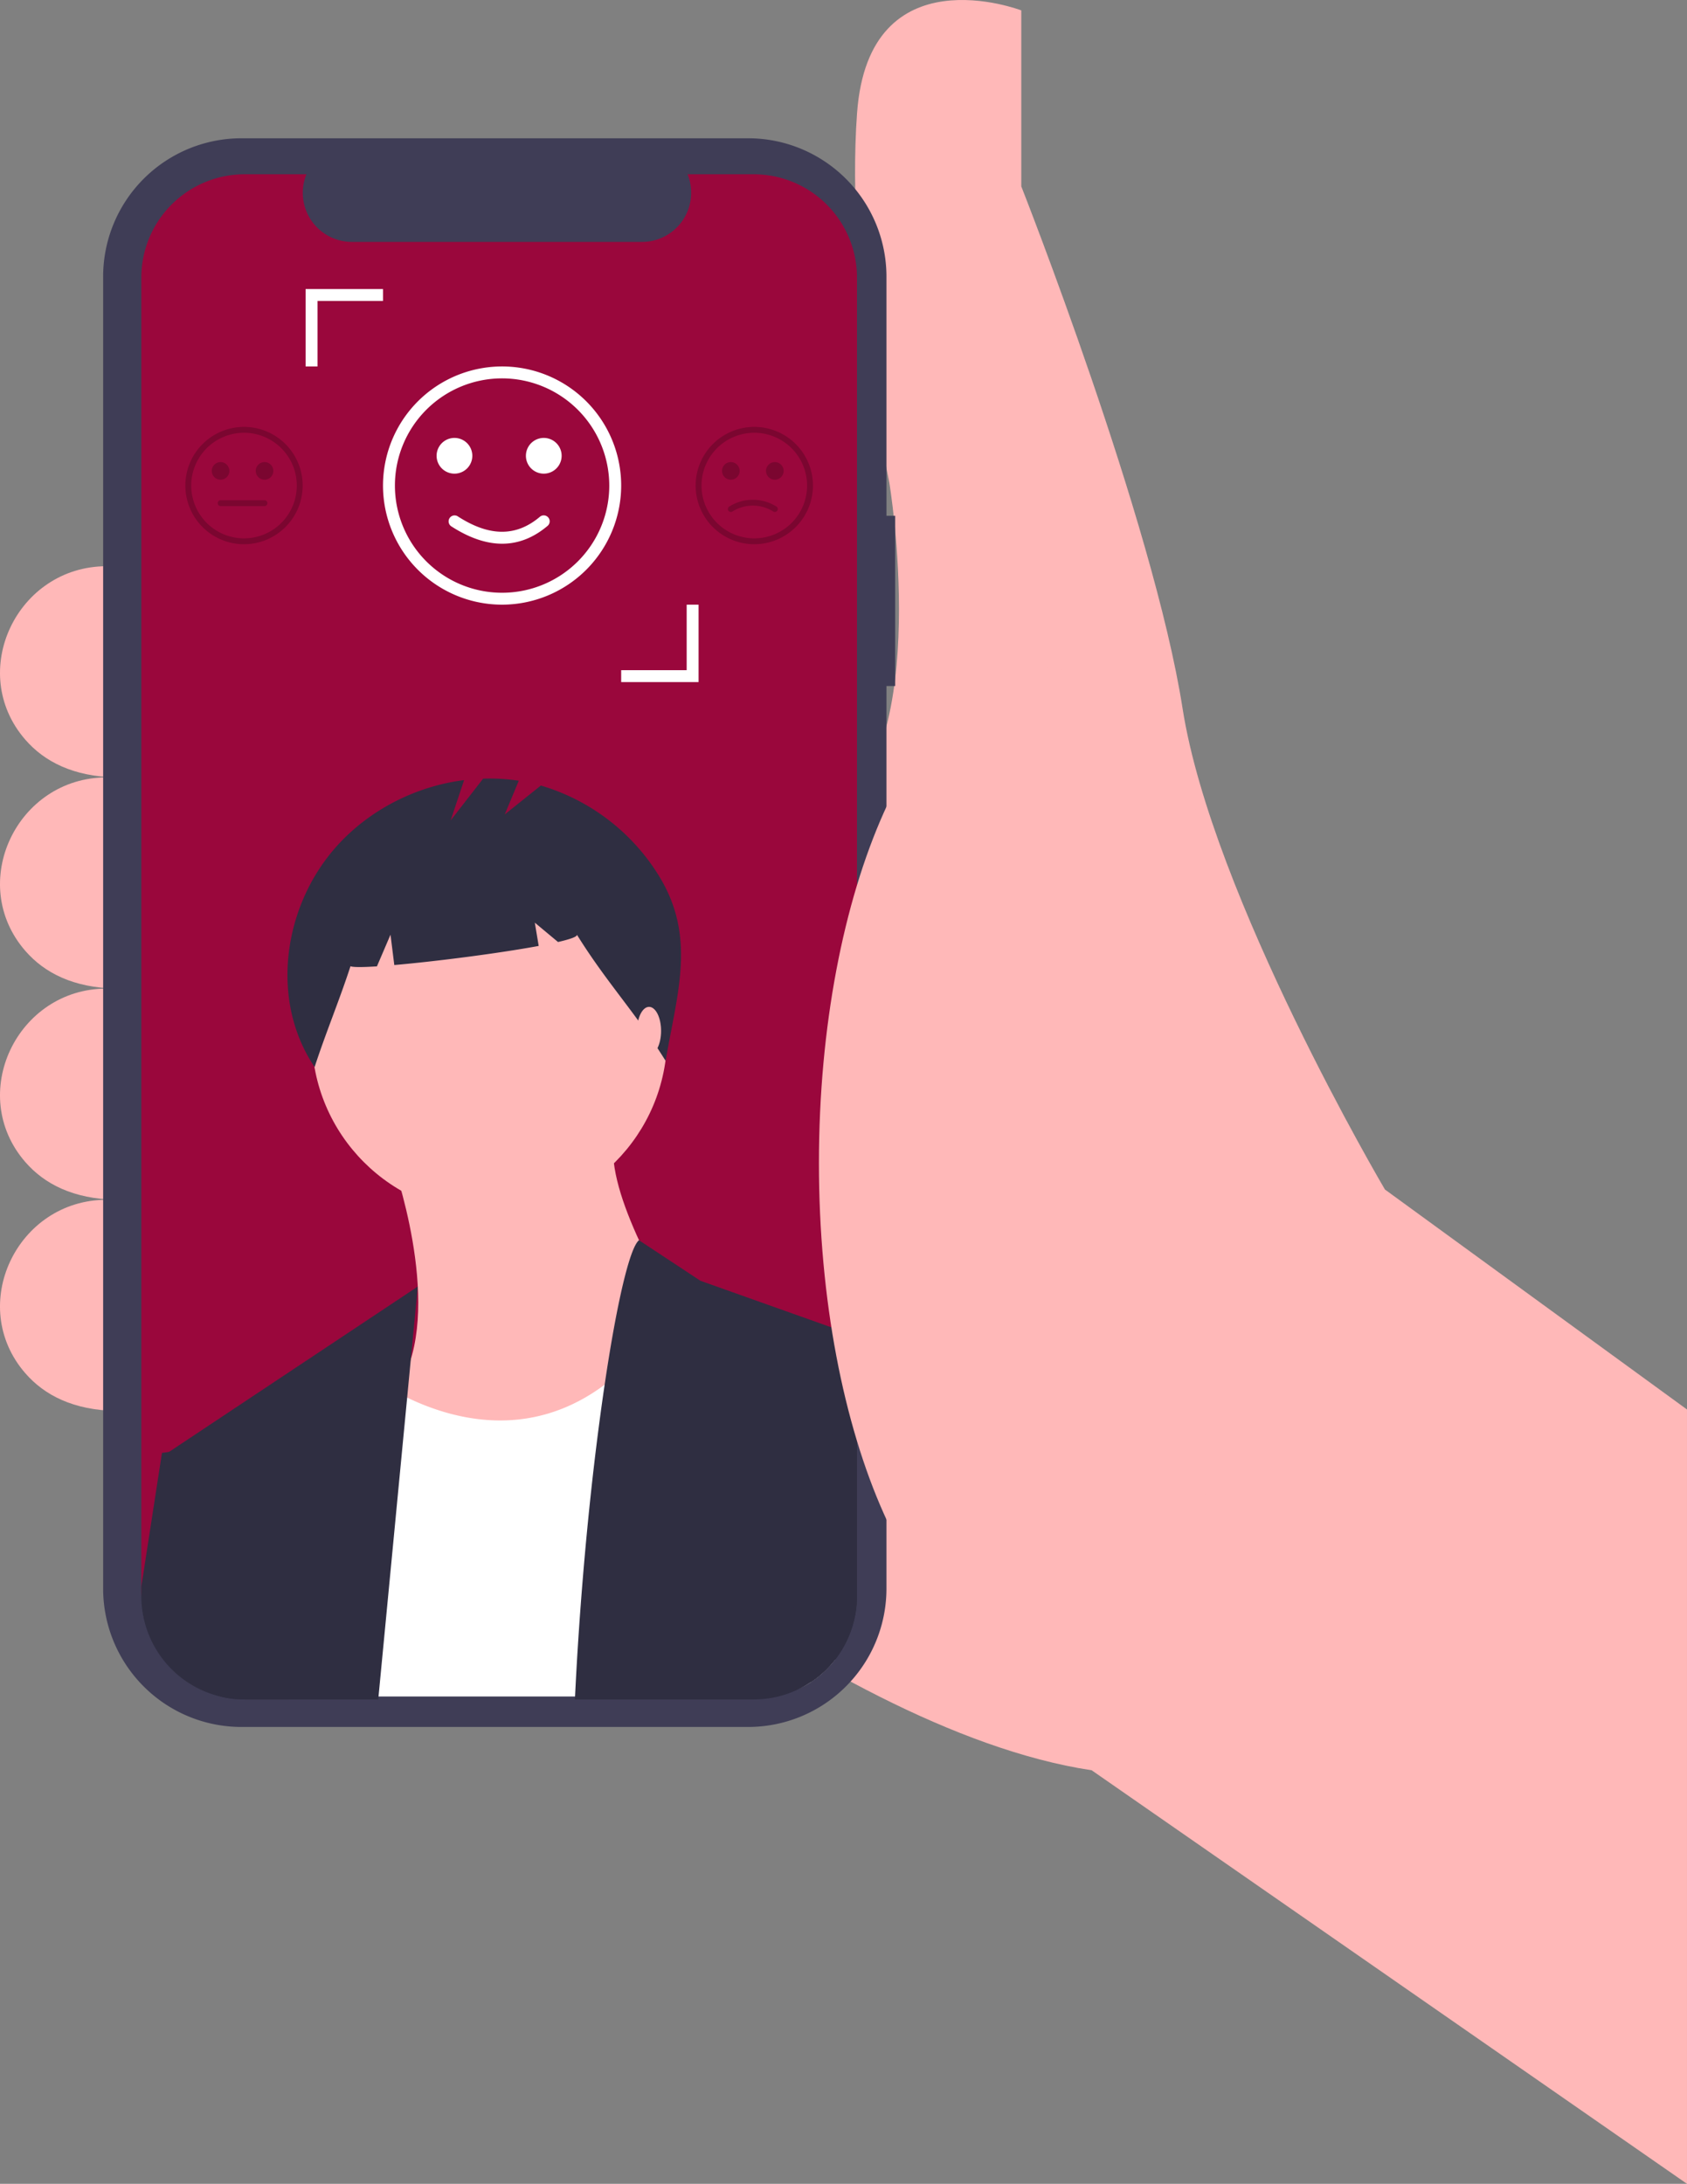 <?xml version="1.0" encoding="UTF-8"?>
<svg data-bbox="-0.001 0 608.157 787.14" viewBox="0 0 608.157 787.141" height="787.141" width="608.157" xmlns="http://www.w3.org/2000/svg" data-type="color">
    <rect x="0" y="0" width="608.157" height="787.141" fill="#808080" stroke="none"/>
    <g>
        <path fill="#ffb8b8" d="M608.156 508.037l-108.892-79.29s-62.375-105.722-72.948-173.383S368.17 67.181 368.17 67.181V3.748s-54.975-21.144-59.204 37.003 11.63 133.208 11.63 133.208 15.858 95.149-20.087 119.465L169.415 508.037s125.808 115.236 224.128 130.037L608.156 787.14z" data-color="1"/>
        <path fill="#ffb8b8" d="M42.021 204.09h-3.59c-32.34 0-50.52 38.181-29.27 62.56 6.84 7.847 17.237 13.28 32.86 13.559z" data-color="1"/>
        <path fill="#ffb8b8" d="M42.021 280.208h-3.59c-32.34 0-50.52 38.182-29.27 62.561 6.84 7.847 17.237 13.28 32.86 13.559z" data-color="1"/>
        <path fill="#ffb8b8" d="M42.021 356.328h-3.59c-32.34 0-50.52 38.181-29.27 62.56 6.84 7.847 17.237 13.28 32.86 13.559z" data-color="1"/>
        <path fill="#ffb8b8" d="M42.021 432.447h-3.59c-32.34 0-50.52 38.181-29.27 62.56 6.84 7.847 17.237 13.28 32.86 13.559z" data-color="1"/>
        <path fill="#3f3d56" d="M322.71 185.915h-3.146V99.722a49.886 49.886 0 0 0-49.886-49.886H87.067a49.886 49.886 0 0 0-49.886 49.886v472.86a49.886 49.886 0 0 0 49.886 49.886h182.61a49.886 49.886 0 0 0 49.887-49.886V247.268h3.146z" data-color="2"/>
        <path fill="#9a073c" d="M308.945 100.07v472.16a37.403 37.403 0 0 1-13.68 28.863 34.617 34.617 0 0 1-2.95 2.167 37.086 37.086 0 0 1-20.626 6.227H88.199a36.828 36.828 0 0 1-8.827-1.057 37.255 37.255 0 0 1-28.428-36.2V100.07A37.26 37.26 0 0 1 88.2 62.815h22.265a17.695 17.695 0 0 0 16.386 24.379h104.611a17.717 17.717 0 0 0 16.398-24.38h23.829a37.26 37.26 0 0 1 37.256 37.257z" data-color="3"/>
        <path fill="#ffb8b8" d="M141.438 418.623s18.012 50.032 4.003 78.05 22.014 60.039 22.014 60.039 94.06-48.031 82.053-72.047-32.02-56.036-28.018-76.049z" data-color="1"/>
        <path fill="#ffb8b8" d="M240.502 373.594c0 35.369-28.672 64.041-64.041 64.041s-64.041-28.672-64.041-64.041 28.672-64.041 64.041-64.041 64.041 28.672 64.041 64.041z" data-color="1"/>
        <path fill="#ffffff" d="M300.974 598.314a37.253 37.253 0 0 1-5.71 5.836 34.617 34.617 0 0 1-2.949 2.167c-5.91 3.933-12.993 5.17-20.626 5.17h-162.07l2.802-77.79 18.014-40.026a83.594 83.594 0 0 0 12.93 8.342 78.707 78.707 0 0 0 3.415 1.734c16.873 8.15 44.455 15.319 71.192-4.642 8.416-6.28 16.746-15.255 24.644-27.73l49.921 28.301 2.622 30.66z" data-color="4"/>
        <path fill="#2f2e41" d="M150.607 463.72l-2.506 26.188-1.321 13.839-1.977 20.605-8.447 88.192H88.2a36.828 36.828 0 0 1-8.828-1.057l-18.987-87.801.55-.36z" data-color="5"/>
        <path fill="#2f2e41" d="M308.945 481.714v93.574a37.403 37.403 0 0 1-13.68 28.862 34.617 34.617 0 0 1-2.95 2.167 37.086 37.086 0 0 1-20.626 6.227h-64.437c1.406-29.57 3.89-58.432 6.798-83.572 1.248-10.71 2.57-20.743 3.922-29.866 4.356-29.412 9.029-49.383 12.38-52.079l22.16 14.622z" data-color="5"/>
        <path fill="#2f2e41" d="M106.416 595.734l-2.305 16.81H88.2a36.828 36.828 0 0 1-8.828-1.057 37.255 37.255 0 0 1-28.428-36.199v-3.383l7.443-48.22 2.547-.359 11.46-1.639z" data-color="5"/>
        <path fill="#2f2e41" d="M308.945 493.915v81.373a37.403 37.403 0 0 1-13.68 28.862 34.617 34.617 0 0 1-2.95 2.167l-9.79-42.605 12.634-33.376z" data-color="5"/>
        <path fill="#2f2e41" d="M237.531 315.672a74.816 74.816 0 0 0-42.558-32.535l-13.012 10.41 5.059-12.142a68.871 68.871 0 0 0-12.86-.743l-11.708 15.052 4.846-14.537c-20.23 2.58-39.461 13.598-51.118 30.407-14.9 21.485-17.415 51.364-2.76 73.017 4.023-12.364 8.906-23.964 12.929-36.328.928.397 4.446.372 9.532.047l4.895-11.42 1.367 10.937c15.17-1.322 37.672-4.224 52.055-6.883l-1.399-8.39 8.367 6.972c4.407-1.014 7.023-1.934 6.807-2.637 10.696 17.244 21.295 28.258 31.99 45.502 4.061-24.323 11.23-44.541-2.432-66.73z" data-color="5"/>
        <path fill="#ffb8b8" d="M238.32 371.582c0 4.789-1.94 8.671-4.335 8.671-2.394 0-4.335-3.882-4.335-8.671s1.94-8.671 4.335-8.671c2.394 0 4.335 3.882 4.335 8.671z" data-color="1"/>
        <path fill="#ffb8b8" d="M454.861 419.232c0 98.676-35.736 178.668-79.819 178.668-44.083 0-79.819-79.992-79.819-178.668s35.736-178.668 79.819-178.668c44.083 0 79.819 79.992 79.819 178.668z" data-color="1"/>
        <path opacity=".2" d="M87.968 196.16a21.144 21.144 0 1 1 21.144-21.144 21.168 21.168 0 0 1-21.144 21.144zm0-40.174a19.03 19.03 0 1 0 19.03 19.03 19.051 19.051 0 0 0-19.03-19.03z" fill="#000000" data-color="6"/>
        <path opacity=".2" d="M82.683 169.73a3.172 3.172 0 1 1-6.344 0 3.172 3.172 0 0 1 6.344 0z" fill="#000000" data-color="6"/>
        <path opacity=".2" d="M98.541 169.73a3.172 3.172 0 1 1-6.344 0 3.172 3.172 0 0 1 6.344 0z" fill="#000000" data-color="6"/>
        <path opacity=".2" d="M95.368 182.417H79.51a1.058 1.058 0 0 1 0-2.115h15.859a1.058 1.058 0 0 1 0 2.115z" fill="#000000" data-color="6"/>
        <path opacity=".2" d="M271.923 196.16a21.144 21.144 0 1 1 21.144-21.144 21.168 21.168 0 0 1-21.144 21.144zm0-40.174a19.03 19.03 0 1 0 19.03 19.03 19.052 19.052 0 0 0-19.03-19.03z" fill="#000000" data-color="6"/>
        <path opacity=".2" d="M266.637 169.73a3.172 3.172 0 1 1-6.344 0 3.172 3.172 0 0 1 6.344 0z" fill="#000000" data-color="6"/>
        <path opacity=".2" d="M282.495 169.73a3.172 3.172 0 1 1-6.344 0 3.172 3.172 0 0 1 6.344 0z" fill="#000000" data-color="6"/>
        <path opacity=".2" d="M279.322 184.531a1.055 1.055 0 0 1-.527-.14 13.822 13.822 0 0 0-14.803 0 1.057 1.057 0 1 1-1.055-1.833 15.978 15.978 0 0 1 16.914 0 1.057 1.057 0 0 1-.529 1.973z" fill="#000000" data-color="6"/>
        <path fill="#ffffff" d="M181.003 217.945a42.93 42.93 0 1 1 42.929-42.929 42.978 42.978 0 0 1-42.93 42.93zm0-81.565a38.636 38.636 0 1 0 38.636 38.636 38.68 38.68 0 0 0-38.636-38.636z" data-color="4"/>
        <path fill="#ffffff" d="M170.27 164.284a6.439 6.439 0 1 1-12.878 0 6.439 6.439 0 0 1 12.878 0z" data-color="4"/>
        <path fill="#ffffff" d="M202.467 164.284a6.439 6.439 0 1 1-12.878 0 6.439 6.439 0 0 1 12.878 0z" data-color="4"/>
        <path fill="#ffffff" d="M181.026 195.975q-8.661 0-18.363-6.28a2.146 2.146 0 0 1 2.335-3.6c11.377 7.375 21.07 7.428 29.642.163a2.146 2.146 0 0 1 2.775 3.274c-5.064 4.295-10.542 6.443-16.39 6.443z" data-color="4"/>
        <path fill="#ffffff" d="M251.836 245.849h-27.904v-4.292h23.611v-23.611h4.293v27.903z" data-color="4"/>
        <path fill="#ffffff" d="M114.463 132.087h-4.293v-27.904h27.904v4.293h-23.611v23.611z" data-color="4"/>
    </g>
</svg>
